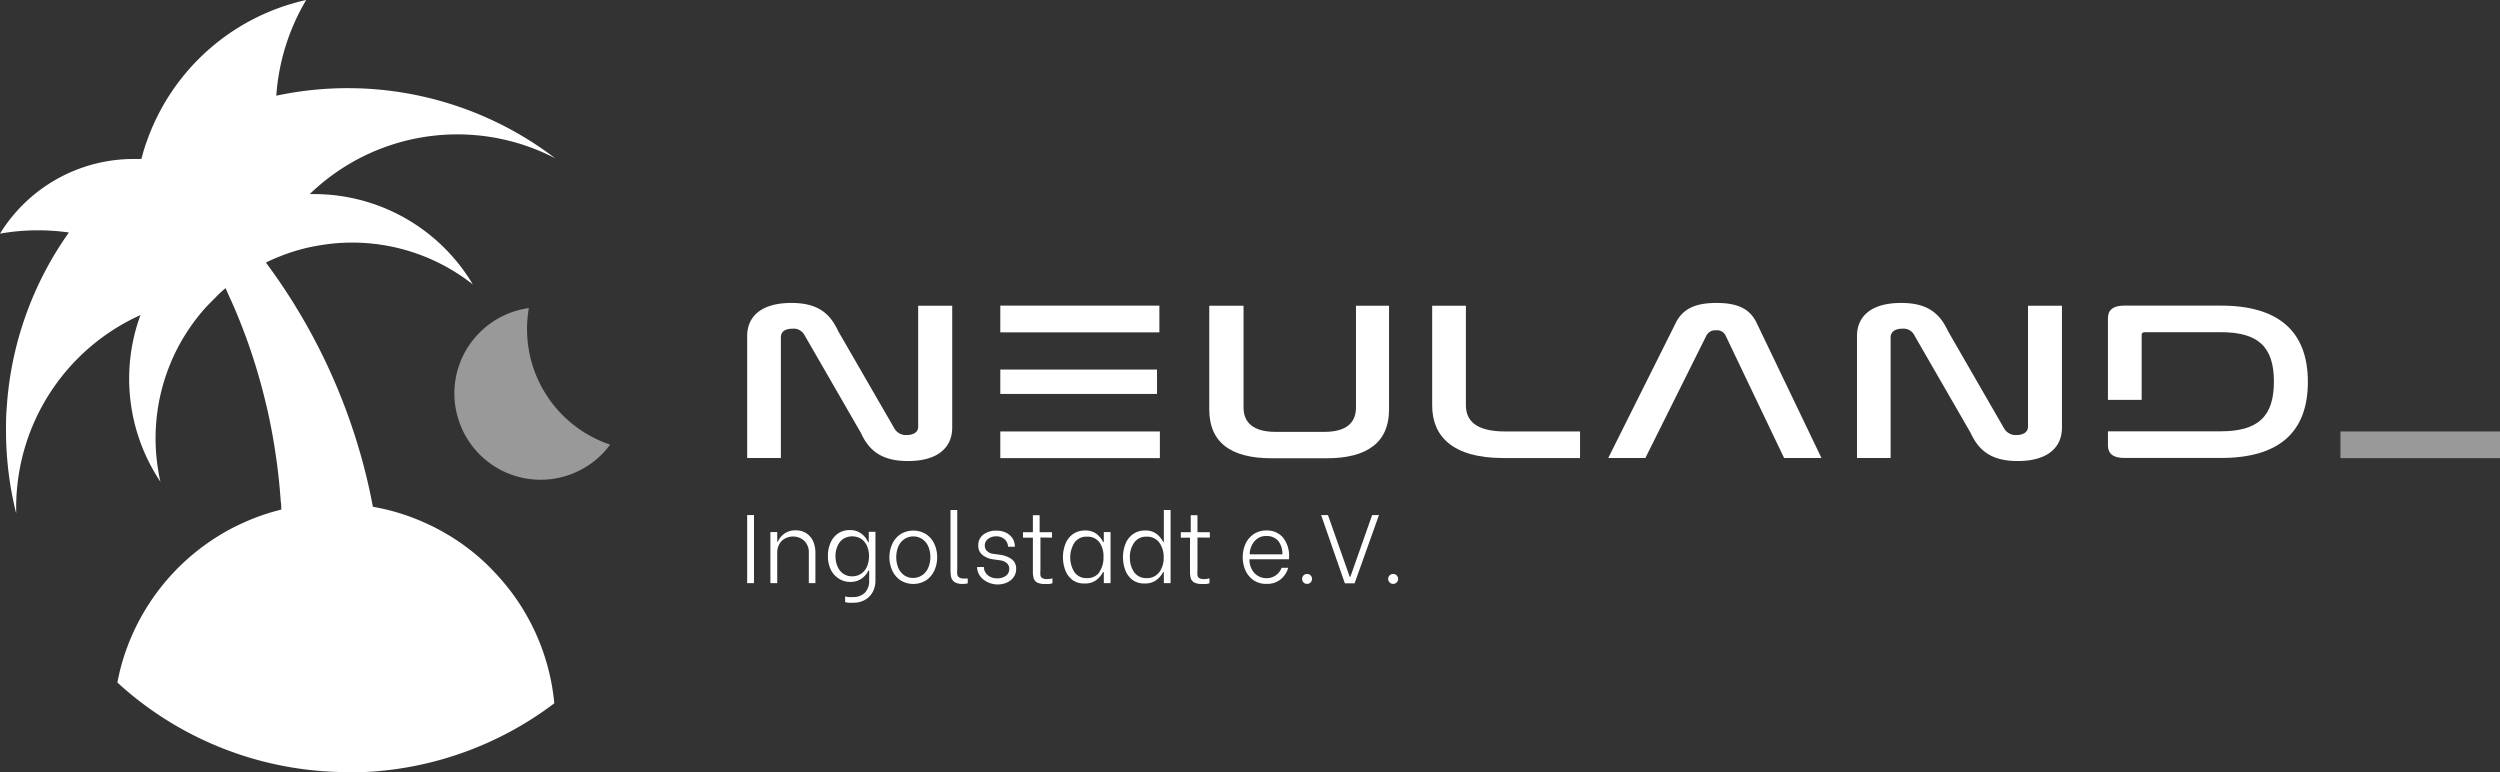 <?xml version="1.0" encoding="UTF-8"?>
<svg width="307.73" height="95.04" version="1.1" viewBox="0 0 307.73 95.04" xmlns="http://www.w3.org/2000/svg" xmlns:cc="http://creativecommons.org/ns#" xmlns:dc="http://purl.org/dc/elements/1.1/" xmlns:rdf="http://www.w3.org/1999/02/22-rdf-syntax-ns#">
 <rect x="0" y="0" width="307.73" height="95.04" fill="#333333" stroke="none"/>
 <defs>
  <style>.cls-1{isolation:isolate;}.cls-2{fill:#ffffff;}.cls-3,.cls-4{fill:#ffffff;}.cls-4{mix-blend-mode:screen;opacity:0.5;}</style>
 </defs>
 <path class="cls-3" d="m60.94 70.51a27 27 0 0 1 7.29 16.06 41.94 41.94 0 0 1-23.51 8.47h-1.87a42 42 0 0 1-25.79-8.82c-0.9-0.7-1.77-1.43-2.61-2.21a26.29 26.29 0 0 1 1.1-4.05 27.26 27.26 0 0 1 8.26-11.78 27 27 0 0 1 3-2.16 24.59 24.59 0 0 1 3.25-1.72 25.58 25.58 0 0 1 4.56-1.57c0-0.34 0-0.68-0.06-1-0.13-1.87-0.32-3.71-0.59-5.53-0.24-1.69-0.54-3.36-0.89-5-0.12-0.57-0.25-1.13-0.39-1.69a72.6 72.6 0 0 0-2.48-8.2c-0.61-1.64-1.27-3.26-2-4.84-0.14-0.32-0.29-0.63-0.45-1-0.37 0.31-0.74 0.64-1.09 1s-1 1-1.43 1.47a24.26 24.26 0 0 0-3.24 4.64 24.13 24.13 0 0 0-2.5 15.47c0.06 0.42 0.15 0.84 0.25 1.25-0.26-0.38-0.51-0.78-0.74-1.18a22.8 22.8 0 0 1-1.72-19.34 26 26 0 0 0-15.3 23.77v0.64a42.17 42.17 0 0 1-1.25-10.24c0-0.89 0-1.77 0.08-2.64a41.88 41.88 0 0 1 7.66-21.69 26.87 26.87 0 0 0-3.83-0.27 26.37 26.37 0 0 0-4.65 0.41 19.33 19.33 0 0 1 16.47-9.19h0.69a1.07 1.07 0 0 1 0.25 0 0.86 0.86 0 0 1 0.06-0.23q0.24-0.95 0.57-1.86a27 27 0 0 1 19.65-17.48 26.66 26.66 0 0 0-3.68 11.78 42.1 42.1 0 0 1 34.34 7.71 26.12 26.12 0 0 0-30.22 4.4h0.51a22.75 22.75 0 0 1 19.56 11.12 24 24 0 0 0-14.85-5.15 23.62 23.62 0 0 0-3.88 0.32 22.78 22.78 0 0 0-5.07 1.4c-0.57 0.22-1.13 0.47-1.67 0.74q1.57 2.11 3 4.35c0.25 0.38 0.49 0.77 0.72 1.16a72.83 72.83 0 0 1 7.13 15.48 71.72 71.72 0 0 1 2.32 9.07 26.54 26.54 0 0 1 6.81 2.16c0.48 0.21 0.94 0.45 1.4 0.7a26.52 26.52 0 0 1 4.91 3.4 24.6 24.6 0 0 1 1.92 1.87z" style="isolation:isolate"/>
 <path class="cls-4" d="m56.35 51.37a10.61 10.61 0 0 0 15.54 6.24 10.35 10.35 0 0 0 3.21-2.88 15 15 0 0 1-10-16.81 11 11 0 0 0-1.47 0.31 10.63 10.63 0 0 0-5.46 3.69 10.35 10.35 0 0 0-1 1.54 10.56 10.56 0 0 0-0.82 7.91z" style="isolation:isolate"/>
 <path class="cls-3" d="m96.12 56.38h-4.15v-15c0-2.45 1.76-4.09 5.45-4.09 3.3 0 4.78 1.34 5.76 3.48l6.93 12a1.63 1.63 0 0 0 1.51 0.78c0.88 0 1.4-0.41 1.4-1v-14.92h4.19v15c0 2.48-1.8 4.12-5.45 4.12-3.3 0-4.82-1.34-5.8-3.48l-6.92-12a1.5 1.5 0 0 0-1.48-0.81c-1 0-1.44 0.42-1.44 1.08z" style="isolation:isolate"/>
 <path class="cls-3" d="m123.13 53.11v3.28h19.64v-3.28zm19.58-15.49h-19.58v3.29h19.58zm-0.29 7.87h-19.29v3h19.29z" style="isolation:isolate"/>
 <path class="cls-3" d="m153.07 37.63v12.53c0 1.86 1.2 3 3.94 3h6c2.67 0 3.9-1.09 3.9-3v-12.53h4.07v12.78c0 4-2.63 6-7.69 6h-6.77c-5.07 0-7.67-2-7.67-6v-12.78z" style="isolation:isolate"/>
 <path class="cls-3" d="m180.44 37.63v12.25c0 1.81 1.12 3.23 4.84 3.23h9.21v3.27h-9.45c-6.29 0-8.75-2.72-8.75-6.47v-12.28z" style="isolation:isolate"/>
 <path class="cls-3" d="m202.53 56.38h-4.57l8.33-16.67c0.88-1.75 2.49-2.42 5-2.42s4.07 0.67 4.92 2.42l8 16.67h-4.6l-7.21-15.09a1.14 1.14 0 0 0-1.16-0.63 1.22 1.22 0 0 0-1.19 0.63z" style="isolation:isolate"/>
 <path class="cls-3" d="m232.72 56.38h-4.14v-15c0-2.45 1.75-4.09 5.44-4.09 3.31 0 4.78 1.34 5.77 3.48l6.92 12a1.64 1.64 0 0 0 1.51 0.78c0.88 0 1.41-0.41 1.41-1v-14.92h4.18v15c0 2.48-1.79 4.12-5.45 4.12-3.3 0-4.81-1.34-5.8-3.48l-6.92-12a1.48 1.48 0 0 0-1.47-0.81c-0.95 0-1.45 0.42-1.45 1.08z" style="isolation:isolate"/>
 <path class="cls-3" d="m273.4 37.62h-11.93c-1.33 0-2 0.51-2 1.53v10.07h4.15v-8c0-0.25 0.14-0.33 0.46-0.33h9.29c4.6 0 6.53 1.8 6.53 6.08s-1.93 6.12-6.53 6.12h-13.9v1.74c0 1 0.64 1.54 2 1.54h11.93c7 0 10.68-3.06 10.68-9.37s-3.73-9.38-10.68-9.38z" style="isolation:isolate"/>
 <rect class="cls-4" x="288.09" y="53.11" width="19.64" height="3.28" style="isolation:isolate"/>
 <path class="cls-3" d="m91.97 63.4h0.84v8.38h-0.84z" style="isolation:isolate"/>
 <path class="cls-3" d="m94.83 65.49h0.84v1.19h0.08a2.38 2.38 0 0 1 0.81-1 2.28 2.28 0 0 1 1.36-0.4 2.35 2.35 0 0 1 1.35 0.37 2.32 2.32 0 0 1 0.83 1 3.48 3.48 0 0 1 0.27 1.39v3.74h-0.81v-3.66a2 2 0 0 0-0.54-1.53 2.07 2.07 0 0 0-2.81 0 2.08 2.08 0 0 0-0.54 1.49v3.7h-0.84z" style="isolation:isolate"/>
 <path class="cls-3" d="m104.03 74.12v-0.71a2.28 2.28 0 0 0 0.41 0.08 3.27 3.27 0 0 0 0.54 0 2 2 0 0 0 1.49-0.54 2.07 2.07 0 0 0 0.52-1.48v-1.24h-0.1a2.48 2.48 0 0 1-0.85 1 2.36 2.36 0 0 1-1.38 0.4 2.51 2.51 0 0 1-1.41-0.41 2.71 2.71 0 0 1-1-1.13 3.84 3.84 0 0 1-0.34-1.65 3.92 3.92 0 0 1 0.33-1.65 2.65 2.65 0 0 1 0.94-1.14 2.5 2.5 0 0 1 1.41-0.4 2.33 2.33 0 0 1 1.43 0.43 2.54 2.54 0 0 1 0.83 1.05h0.09v-1.27h0.82v6a3 3 0 0 1-0.29 1.32 2.4 2.4 0 0 1-0.9 1 2.82 2.82 0 0 1-1.57 0.41 3 3 0 0 1-0.97-0.07zm2-3.52a2.07 2.07 0 0 0 0.71-0.91 3.34 3.34 0 0 0 0.23-1.24 3.17 3.17 0 0 0-0.23-1.2 2.16 2.16 0 0 0-0.7-0.9 2.12 2.12 0 0 0-2.27 0 2.06 2.06 0 0 0-0.69 0.9 3 3 0 0 0-0.24 1.2 3.15 3.15 0 0 0 0.24 1.24 2 2 0 0 0 0.69 0.91 1.92 1.92 0 0 0 1.14 0.34 1.88 1.88 0 0 0 1.11-0.34z" style="isolation:isolate"/>
 <path class="cls-3" d="m110.81 71.41a3 3 0 0 1-1-1.22 4 4 0 0 1 0-3.19 2.89 2.89 0 0 1 1-1.22 3 3 0 0 1 3.22 0 2.89 2.89 0 0 1 1 1.22 3.9 3.9 0 0 1 0.33 1.59 4 4 0 0 1-0.33 1.6 3 3 0 0 1-1 1.22 3 3 0 0 1-3.22 0zm2.72-0.61a2.22 2.22 0 0 0 0.73-0.92 3.2 3.2 0 0 0 0.26-1.29 3.26 3.26 0 0 0-0.25-1.31 2.13 2.13 0 0 0-0.73-0.91 2 2 0 0 0-2.24 0 2.17 2.17 0 0 0-0.73 0.92 3.51 3.51 0 0 0 0 2.6 2.16 2.16 0 0 0 0.73 0.92 1.92 1.92 0 0 0 1.12 0.33 1.85 1.85 0 0 0 1.11-0.36z" style="isolation:isolate"/>
 <path class="cls-3" d="m117.5 71.65a1.05 1.05 0 0 1-0.41-0.57 3.94 3.94 0 0 1-0.09-0.93v-7.37h0.83v7.24a5.29 5.29 0 0 0 0 0.69 0.53 0.53 0 0 0 0.23 0.36 1 1 0 0 0 0.6 0.14h0.46v0.6a3.37 3.37 0 0 1-0.69 0.07 1.79 1.79 0 0 1-0.93-0.23z" style="isolation:isolate"/>
 <path class="cls-3" d="m121.41 71.57a2.22 2.22 0 0 1-0.85-0.78 2 2 0 0 1-0.29-1h0.84a1.31 1.31 0 0 0 0.18 0.66 1.43 1.43 0 0 0 0.56 0.53 1.81 1.81 0 0 0 0.9 0.21 1.78 1.78 0 0 0 1.06-0.31 1 1 0 0 0 0.42-0.86 0.9 0.9 0 0 0-0.32-0.72 1.57 1.57 0 0 0-0.8-0.33l-0.86-0.12a2.6 2.6 0 0 1-1.31-0.54 1.39 1.39 0 0 1-0.52-1.17 1.61 1.61 0 0 1 0.63-1.34 2.54 2.54 0 0 1 1.6-0.48 2.58 2.58 0 0 1 1.22 0.27 2 2 0 0 1 0.79 0.71 1.92 1.92 0 0 1 0.26 1h-0.84a1.18 1.18 0 0 0-0.14-0.55 1.2 1.2 0 0 0-0.47-0.51 1.49 1.49 0 0 0-0.85-0.22 1.58 1.58 0 0 0-1 0.32 1 1 0 0 0-0.4 0.83 0.88 0.88 0 0 0 0.29 0.67 1.24 1.24 0 0 0 0.72 0.33l0.95 0.13a3.16 3.16 0 0 1 1.35 0.53 1.42 1.42 0 0 1 0.55 1.21 1.66 1.66 0 0 1-0.31 1 2 2 0 0 1-0.83 0.67 2.84 2.84 0 0 1-1.19 0.23 2.79 2.79 0 0 1-1.34-0.37z" style="isolation:isolate"/>
 <path class="cls-3" d="m128.07 66.16v4a3.69 3.69 0 0 0 0 0.67 0.51 0.51 0 0 0 0.22 0.33 1.11 1.11 0 0 0 0.59 0.12 2.75 2.75 0 0 0 0.67-0.09v0.6a2.31 2.31 0 0 1-0.36 0.09 4.45 4.45 0 0 1-0.53 0 2 2 0 0 1-1-0.18 0.94 0.94 0 0 1-0.42-0.51 3 3 0 0 1-0.1-0.88v-4.13h-1.22v-0.67h1.22v-2.09h0.83v2.09h1.52v0.67z" style="isolation:isolate"/>
 <path class="cls-3" d="m132.08 71.44a2.76 2.76 0 0 1-0.92-1.17 4.57 4.57 0 0 1 0-3.36 2.67 2.67 0 0 1 0.93-1.18 2.54 2.54 0 0 1 1.49-0.43 2.22 2.22 0 0 1 1.38 0.41 2.81 2.81 0 0 1 0.82 1h0.09v-1.22h0.83v6.29h-0.83v-1.37h-0.09a2.92 2.92 0 0 1-0.85 1 2.24 2.24 0 0 1-1.4 0.41 2.44 2.44 0 0 1-1.45-0.38zm3.22-1a3.07 3.07 0 0 0 0.53-1.83 3 3 0 0 0-0.48-1.83 1.81 1.81 0 0 0-1.54-0.72 1.78 1.78 0 0 0-1.55 0.73 3.43 3.43 0 0 0 0 3.65 1.78 1.78 0 0 0 1.54 0.72 1.81 1.81 0 0 0 1.55-0.74z" style="isolation:isolate"/>
 <path class="cls-3" d="m139.48 71.44a2.7 2.7 0 0 1-0.93-1.17 4.57 4.57 0 0 1 0-3.36 2.63 2.63 0 0 1 0.94-1.18 2.49 2.49 0 0 1 1.48-0.43 2.2 2.2 0 0 1 1.38 0.41 3 3 0 0 1 0.83 1h0.08v-3.93h0.83v9h-0.83v-1.37h-0.08a2.85 2.85 0 0 1-0.86 1 2.21 2.21 0 0 1-1.39 0.41 2.44 2.44 0 0 1-1.45-0.38zm3.22-1a3 3 0 0 0 0.54-1.82 3 3 0 0 0-0.54-1.83 1.83 1.83 0 0 0-1.54-0.73 1.78 1.78 0 0 0-1.55 0.73 3 3 0 0 0-0.53 1.82 3.07 3.07 0 0 0 0.53 1.83 1.8 1.8 0 0 0 1.55 0.72 1.82 1.82 0 0 0 1.54-0.74z" style="isolation:isolate"/>
 <path class="cls-3" d="m147.4 66.16v4a3.69 3.69 0 0 0 0 0.67 0.51 0.51 0 0 0 0.22 0.33 1.11 1.11 0 0 0 0.59 0.12 2.75 2.75 0 0 0 0.67-0.09v0.6a2.31 2.31 0 0 1-0.36 0.09 4.41 4.41 0 0 1-0.52 0 2 2 0 0 1-1-0.18 0.94 0.94 0 0 1-0.42-0.51 3 3 0 0 1-0.1-0.88v-4.13h-1.13v-0.67h1.22v-2.09h0.83v2.09h1.52v0.67z" style="isolation:isolate"/>
 <path class="cls-3" d="m154.29 71.41a2.91 2.91 0 0 1-1-1.23 4.07 4.07 0 0 1-0.32-1.59 4.12 4.12 0 0 1 0.32-1.6 2.89 2.89 0 0 1 1-1.22 2.68 2.68 0 0 1 1.62-0.47 2.54 2.54 0 0 1 2 0.85 3.57 3.57 0 0 1 0.76 2.46v0.23h-4.87v0.08a2.34 2.34 0 0 0 0.26 1.1 2 2 0 0 0 1.83 1.15 1.94 1.94 0 0 0 1.15-0.35 2 2 0 0 0 0.72-0.93h0.81a2.9 2.9 0 0 1-0.93 1.42 2.6 2.6 0 0 1-1.74 0.56 2.74 2.74 0 0 1-1.61-0.46zm3.56-3.18a2.5 2.5 0 0 0-0.57-1.72 1.88 1.88 0 0 0-1.37-0.53 1.84 1.84 0 0 0-1.48 0.63 2.5 2.5 0 0 0-0.6 1.62z" style="isolation:isolate"/>
 <path class="cls-3" d="m160.45 71.69a0.63 0.63 0 0 1 0-0.86 0.59 0.59 0 0 1 0.44-0.18 0.6 0.6 0 0 1 0.44 0.18 0.63 0.63 0 0 1 0 0.86 0.6 0.6 0 0 1-0.44 0.18 0.59 0.59 0 0 1-0.44-0.18z" style="isolation:isolate"/>
 <path class="cls-3" d="m162.62 63.4h0.84l2.68 7.6h0.08l2.68-7.6h0.84l-3 8.4h-1.2z" style="isolation:isolate"/>
 <path class="cls-3" d="m171.05 71.69a0.6 0.6 0 0 1 0-0.86 0.57 0.57 0 0 1 0.43-0.18 0.57 0.57 0 0 1 0.44 0.18 0.6 0.6 0 0 1 0 0.86 0.57 0.57 0 0 1-0.44 0.18 0.57 0.57 0 0 1-0.43-0.18z" style="isolation:isolate"/>
</svg>
